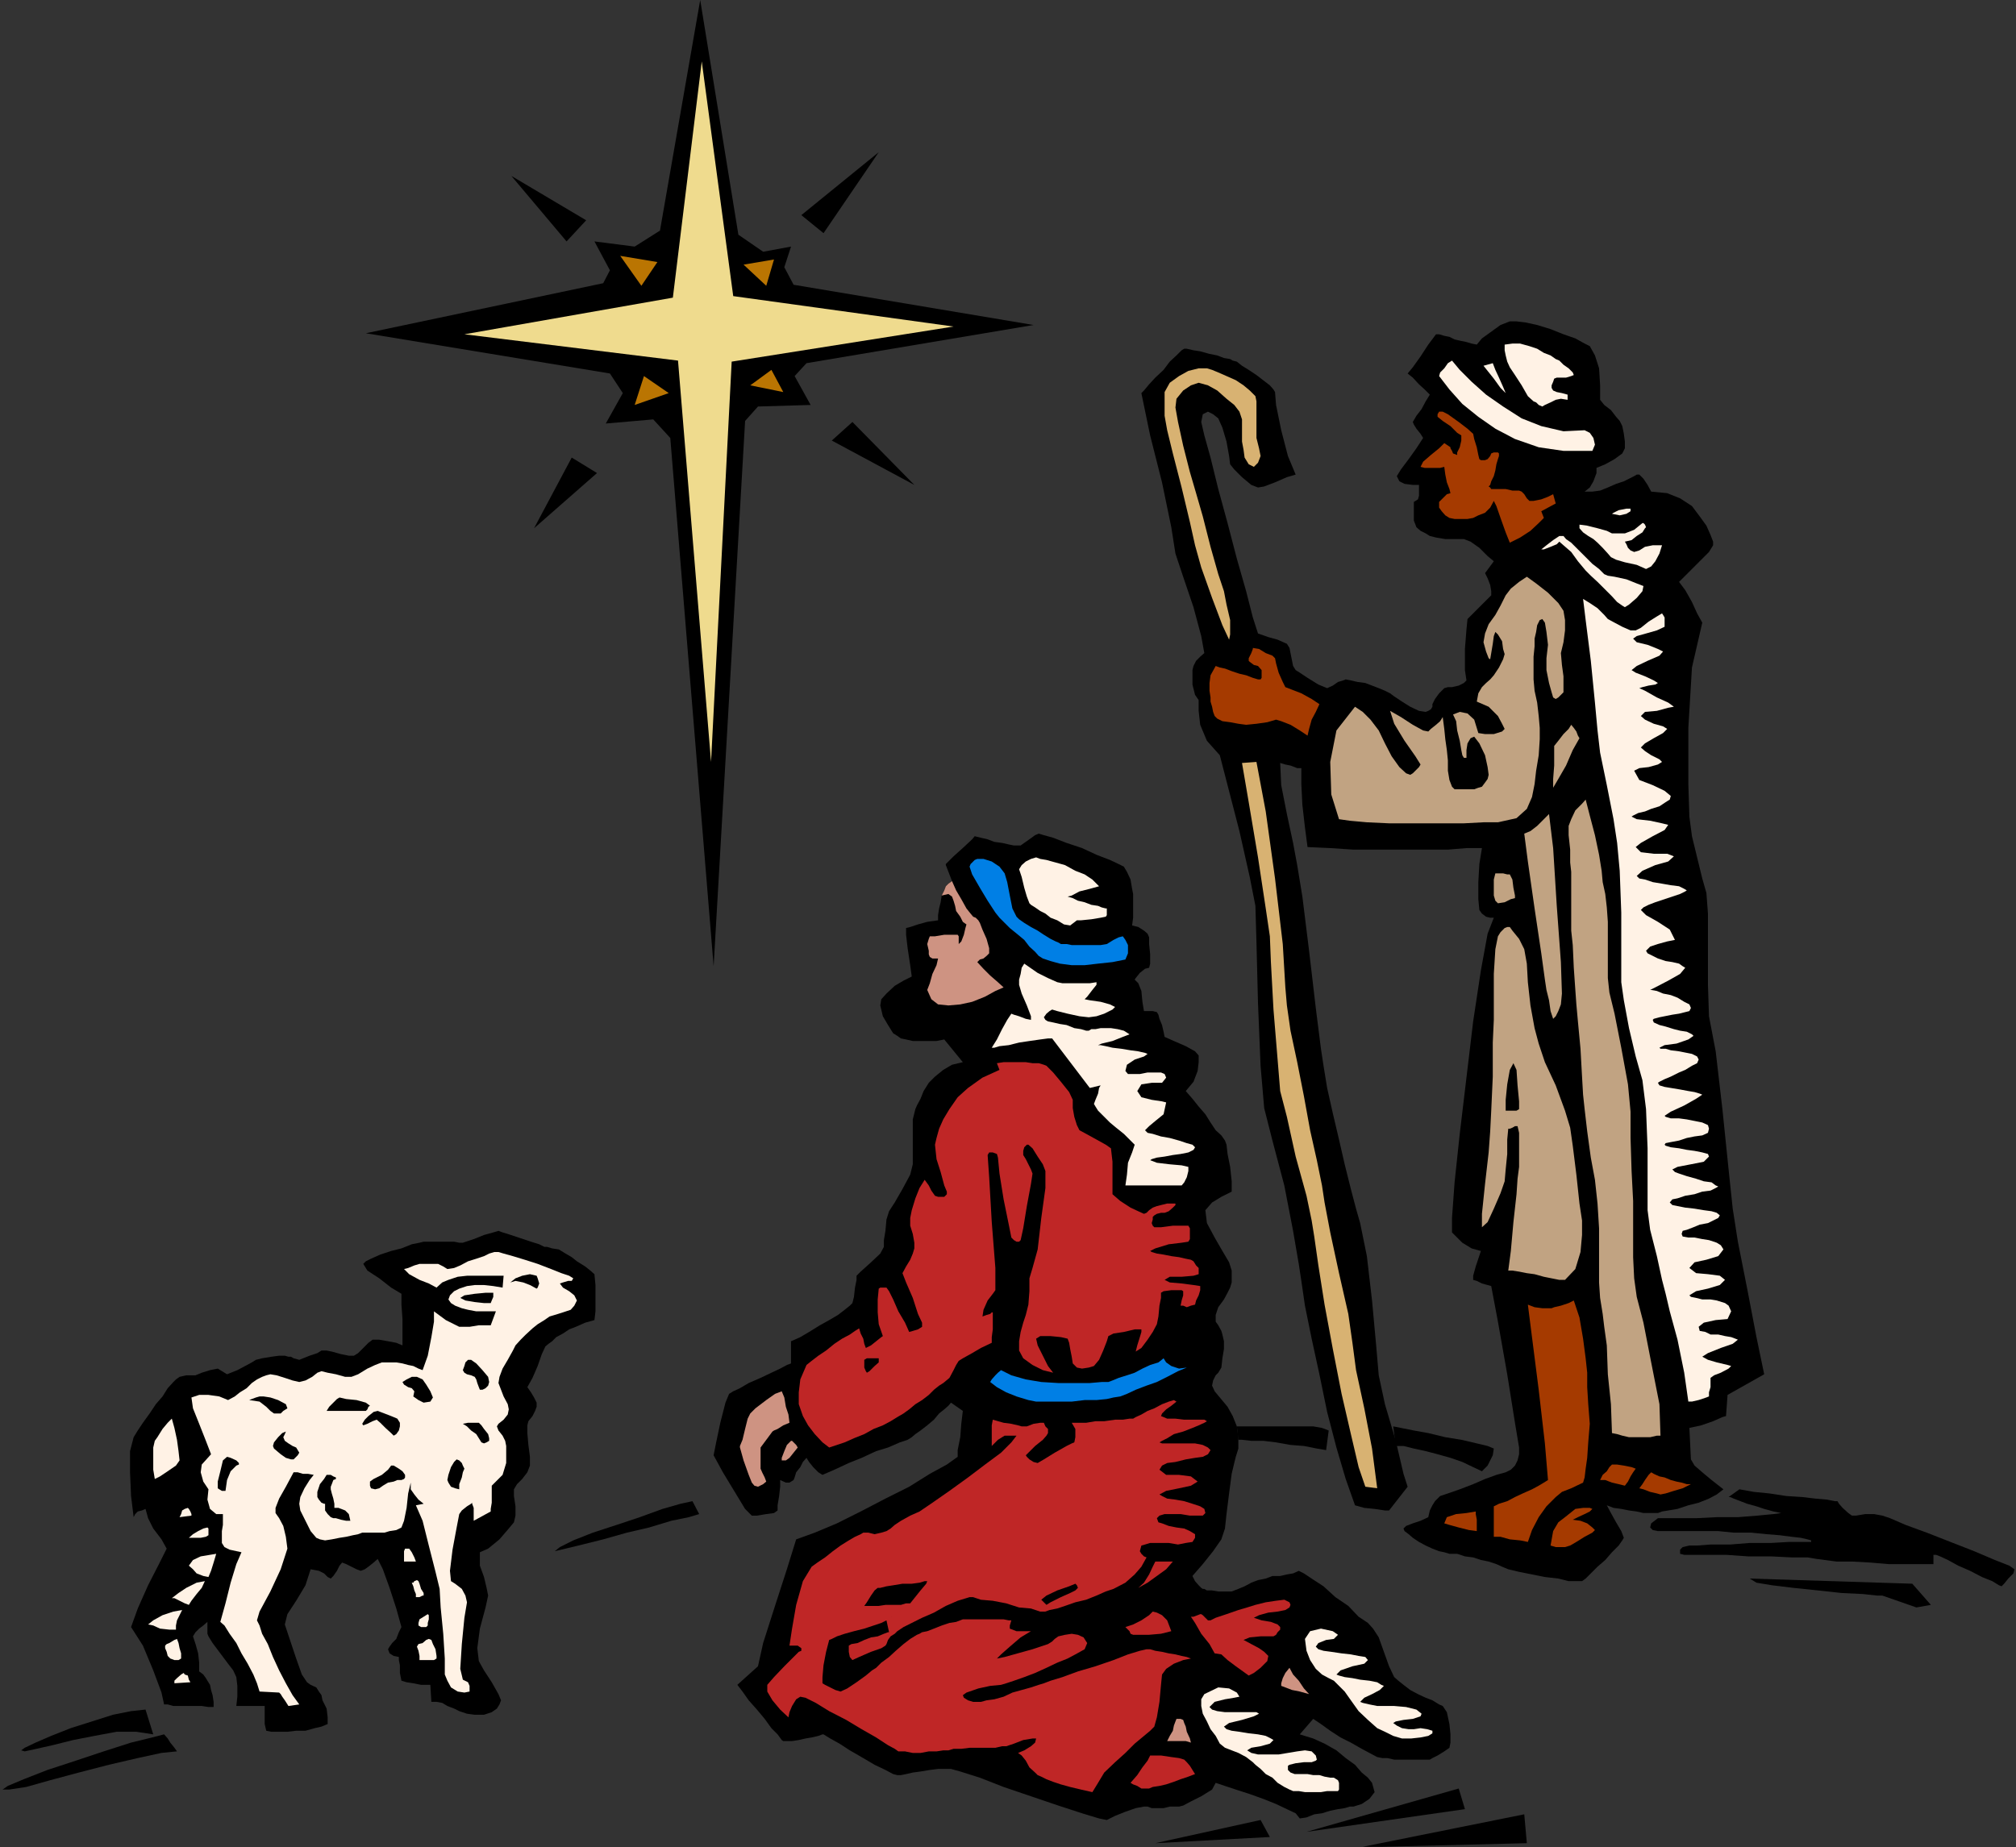 <?xml version="1.0" encoding="UTF-8" standalone="no"?>
<svg
   xmlns:ooo="http://xml.openoffice.org/svg/export"
   xmlns:dc="http://purl.org/dc/elements/1.1/"
   xmlns:cc="http://creativecommons.org/ns#"
   xmlns:rdf="http://www.w3.org/1999/02/22-rdf-syntax-ns#"
   xmlns:svg="http://www.w3.org/2000/svg"
   xmlns="http://www.w3.org/2000/svg"
   xmlns:sodipodi="http://sodipodi.sourceforge.net/DTD/sodipodi-0.dtd"
   xmlns:inkscape="http://www.inkscape.org/namespaces/inkscape"
   version="1.2"
   width="39.07mm"
   height="35.81mm"
   viewBox="0 0 3907 3581"
   preserveAspectRatio="xMidYMid"
   xml:space="preserve"
   id="svg247"
   sodipodi:docname="nativty2.svg"
   style="fill-rule:evenodd;stroke-width:28.222;stroke-linejoin:round"
   inkscape:version="0.92.5 (2060ec1f9f, 2020-04-08)"><rect x="0" y="0" width="3907" height="3581" fill="#333333" stroke="none"/><sodipodi:namedview
   pagecolor="#ffffff"
   bordercolor="#666666"
   borderopacity="1"
   objecttolerance="10"
   gridtolerance="10"
   guidetolerance="10"
   inkscape:pageopacity="0"
   inkscape:pageshadow="2"
   inkscape:window-width="664"
   inkscape:window-height="487"
   id="namedview249"
   showgrid="false"
   inkscape:zoom="0.2102413"
   inkscape:cx="73.851969"
   inkscape:cy="67.653542"
   inkscape:window-x="0"
   inkscape:window-y="0"
   inkscape:window-maximized="0"
   inkscape:current-layer="svg247" />
 <defs
   class="ClipPathGroup"
   id="defs8">
  <clipPath
   id="presentation_clip_path"
   clipPathUnits="userSpaceOnUse">
   <rect
   x="0"
   y="0"
   width="21000"
   height="29700"
   id="rect2" />
  </clipPath>
  <clipPath
   id="presentation_clip_path_shrink"
   clipPathUnits="userSpaceOnUse">
   <rect
   x="21"
   y="29"
   width="20958"
   height="29641"
   id="rect5" />
  </clipPath>
 </defs>
 <defs
   class="TextShapeIndex"
   id="defs12">
  <g
   ooo:slide="id1"
   ooo:id-list="id3"
   id="g10" />
 </defs>
 <defs
   class="EmbeddedBulletChars"
   id="defs44">
  <g
   id="bullet-char-template-57356"
   transform="matrix(4.8828125e-4,0,0,-4.8828125e-4,0,0)">
   <path
   d="M 580,1141 1163,571 580,0 -4,571 Z"
   id="path14"
   inkscape:connector-curvature="0" />
  </g>
  <g
   id="bullet-char-template-57354"
   transform="matrix(4.8828125e-4,0,0,-4.8828125e-4,0,0)">
   <path
   d="M 8,1128 H 1137 V 0 H 8 Z"
   id="path17"
   inkscape:connector-curvature="0" />
  </g>
  <g
   id="bullet-char-template-10146"
   transform="matrix(4.8828125e-4,0,0,-4.8828125e-4,0,0)">
   <path
   d="M 174,0 602,739 174,1481 1456,739 Z M 1358,739 309,1346 659,739 Z"
   id="path20"
   inkscape:connector-curvature="0" />
  </g>
  <g
   id="bullet-char-template-10132"
   transform="matrix(4.8828125e-4,0,0,-4.8828125e-4,0,0)">
   <path
   d="M 2015,739 1276,0 H 717 l 543,543 H 174 v 393 h 1086 l -543,545 h 557 z"
   id="path23"
   inkscape:connector-curvature="0" />
  </g>
  <g
   id="bullet-char-template-10007"
   transform="matrix(4.8828125e-4,0,0,-4.8828125e-4,0,0)">
   <path
   d="m 0,-2 c -7,16 -16,29 -25,39 l 381,530 c -94,256 -141,385 -141,387 0,25 13,38 40,38 9,0 21,-2 34,-5 21,4 42,12 65,25 l 27,-13 111,-251 280,301 64,-25 24,25 c 21,-10 41,-24 62,-43 C 886,937 835,863 770,784 769,783 710,716 594,584 L 774,223 c 0,-27 -21,-55 -63,-84 l 16,-20 C 717,90 699,76 672,76 641,76 570,178 457,381 L 164,-76 c -22,-34 -53,-51 -92,-51 -42,0 -63,17 -64,51 -7,9 -10,24 -10,44 0,9 1,19 2,30 z"
   id="path26"
   inkscape:connector-curvature="0" />
  </g>
  <g
   id="bullet-char-template-10004"
   transform="matrix(4.8828125e-4,0,0,-4.8828125e-4,0,0)">
   <path
   d="M 285,-33 C 182,-33 111,30 74,156 52,228 41,333 41,471 c 0,78 14,145 41,201 34,71 87,106 158,106 53,0 88,-31 106,-94 l 23,-176 c 8,-64 28,-97 59,-98 l 735,706 c 11,11 33,17 66,17 42,0 63,-15 63,-46 V 965 c 0,-36 -10,-64 -30,-84 L 442,47 C 390,-6 338,-33 285,-33 Z"
   id="path29"
   inkscape:connector-curvature="0" />
  </g>
  <g
   id="bullet-char-template-9679"
   transform="matrix(4.8828125e-4,0,0,-4.8828125e-4,0,0)">
   <path
   d="M 813,0 C 632,0 489,54 383,161 276,268 223,411 223,592 c 0,181 53,324 160,431 106,107 249,161 430,161 179,0 323,-54 432,-161 108,-107 162,-251 162,-431 0,-180 -54,-324 -162,-431 C 1136,54 992,0 813,0 Z"
   id="path32"
   inkscape:connector-curvature="0" />
  </g>
  <g
   id="bullet-char-template-8226"
   transform="matrix(4.8828125e-4,0,0,-4.8828125e-4,0,0)">
   <path
   d="m 346,457 c -73,0 -137,26 -191,78 -54,51 -81,114 -81,188 0,73 27,136 81,188 54,52 118,78 191,78 73,0 134,-26 185,-79 51,-51 77,-114 77,-187 0,-75 -25,-137 -76,-188 -50,-52 -112,-78 -186,-78 z"
   id="path35"
   inkscape:connector-curvature="0" />
  </g>
  <g
   id="bullet-char-template-8211"
   transform="matrix(4.8828125e-4,0,0,-4.8828125e-4,0,0)">
   <path
   d="M -4,459 H 1135 V 606 H -4 Z"
   id="path38"
   inkscape:connector-curvature="0" />
  </g>
  <g
   id="bullet-char-template-61548"
   transform="matrix(4.8828125e-4,0,0,-4.8828125e-4,0,0)">
   <path
   d="m 173,740 c 0,163 58,303 173,419 116,115 255,173 419,173 163,0 302,-58 418,-173 116,-116 174,-256 174,-419 0,-163 -58,-303 -174,-418 C 1067,206 928,148 765,148 601,148 462,206 346,322 231,437 173,577 173,740 Z"
   id="path41"
   inkscape:connector-curvature="0" />
  </g>
 </defs>
 <g
   id="g49"
   transform="translate(-8546,-13059)">
  <g
   id="id2"
   class="Master_Slide">
   <g
   id="bg-id2"
   class="Background" />
   <g
   id="bo-id2"
   class="BackgroundObjects" />
  </g>
 </g>
 <g
   class="SlideGroup"
   id="g245"
   transform="translate(-8546,-13059)">
  <g
   id="g243">
   <g
   id="container-id1">
    <g
   id="id1"
   class="Slide"
   clip-path="url(#presentation_clip_path)">
     <g
   class="Page"
   id="g239">
      <g
   class="Graphic"
   id="g237">
       <g
   id="id3">
        <rect
   class="BoundingBox"
   x="8546"
   y="13059"
   width="3907"
   height="3581"
   id="rect51"
   style="fill:none;stroke:none" />
        <defs
   id="defs56">
         <clipPath
   id="clip_path_1"
   clipPathUnits="userSpaceOnUse">
          <path
   d="m 8546,13059 h 3906 v 3580 H 8546 Z"
   id="path53"
   inkscape:connector-curvature="0" />
         </clipPath>
        </defs>
        <g
   clip-path="url(#clip_path_1)"
   id="g234">
         <path
   d="m 9903,13059 74,455 48,33 54,-10 -13,40 18,34 465,78 -440,74 -23,25 31,56 -102,3 -25,28 -61,1057 -84,-1024 -33,-36 -92,8 33,-59 -25,-38 -473,-78 460,-97 13,-25 -30,-56 78,10 49,-31 z"
   id="path58"
   inkscape:connector-curvature="0"
   style="fill:#000000;stroke:none" />
         <path
   d="m 9654,13946 -73,137 122,-107 z"
   id="path60"
   inkscape:connector-curvature="0"
   style="fill:#000000;stroke:none" />
         <path
   d="m 10158,13913 160,86 -120,-122 z"
   id="path62"
   inkscape:connector-curvature="0"
   style="fill:#000000;stroke:none" />
         <path
   d="m 10099,13476 150,-122 -107,157 z"
   id="path64"
   inkscape:connector-curvature="0"
   style="fill:#000000;stroke:none" />
         <path
   d="m 9644,13527 -107,-127 145,86 z"
   id="path66"
   inkscape:connector-curvature="0"
   style="fill:#000000;stroke:none" />
         <path
   d="m 9906,13178 61,455 427,59 -430,68 -40,776 -64,-778 -414,-51 404,-71 z"
   id="path68"
   inkscape:connector-curvature="0"
   style="fill:#efdb8e;stroke:none" />
         <path
   d="m 9748,13555 72,12 -31,46 z"
   id="path70"
   inkscape:connector-curvature="0"
   style="fill:#ba7502;stroke:none" />
         <path
   d="m 9987,13572 59,-10 -15,51 z"
   id="path72"
   inkscape:connector-curvature="0"
   style="fill:#ba7502;stroke:none" />
         <path
   d="m 10064,13819 -23,-43 -41,30 z"
   id="path74"
   inkscape:connector-curvature="0"
   style="fill:#ba7502;stroke:none" />
         <path
   d="m 9776,13844 18,-56 48,33 z"
   id="path76"
   inkscape:connector-curvature="0"
   style="fill:#ba7502;stroke:none" />
         <path
   d="m 8587,16452 7,-5 21,-10 30,-13 38,-15 41,-13 41,-13 35,-7 28,-3 15,48 -33,-5 h -38 l -43,8 -41,8 -40,10 -31,7 -23,5 z"
   id="path78"
   inkscape:connector-curvature="0"
   style="fill:#000000;stroke:none" />
         <path
   d="m 8551,16528 10,-7 31,-13 46,-18 55,-18 54,-18 53,-17 41,-10 23,-6 7,8 5,8 8,10 5,7 -30,3 -46,10 -56,13 -58,15 -56,15 -46,13 -33,5 z"
   id="path80"
   inkscape:connector-curvature="0"
   style="fill:#000000;stroke:none" />
         <path
   d="m 9621,16066 10,-8 26,-13 38,-15 46,-15 45,-15 44,-16 35,-10 23,-5 13,25 -20,6 -34,7 -43,13 -43,10 -46,13 -40,10 -33,8 z"
   id="path82"
   inkscape:connector-curvature="0"
   style="fill:#000000;stroke:none" />
         <path
   d="m 10785,16632 204,-45 18,33 z"
   id="path84"
   inkscape:connector-curvature="0"
   style="fill:#000000;stroke:none" />
         <path
   d="m 11078,16610 295,-84 12,40 z"
   id="path86"
   inkscape:connector-curvature="0"
   style="fill:#000000;stroke:none" />
         <path
   d="m 11182,16640 318,-64 5,56 z"
   id="path88"
   inkscape:connector-curvature="0"
   style="fill:#000000;stroke:none" />
         <path
   d="m 11937,16119 315,10 36,41 -28,5 -66,-23 h -10 l -28,-3 -41,-2 -46,-5 -48,-5 -41,-5 -30,-5 z"
   id="path90"
   inkscape:connector-curvature="0"
   style="fill:#000000;stroke:none" />
         <path
   d="m 11759,16002 h 13 25 36 l 40,-2 h 41 l 38,-3 31,-3 15,-2 -15,-3 -18,-5 -15,-5 -18,-5 -13,-5 -13,-5 -7,-3 h -3 l 21,-15 28,5 30,3 33,5 31,2 25,3 23,2 15,3 h 5 l 3,5 7,8 11,10 7,5 h 8 l 18,-3 h 17 l 16,3 15,5 30,13 41,15 46,18 46,18 40,17 28,11 10,7 -2,8 -10,10 -8,10 -5,5 -5,-2 -13,-8 -20,-8 -23,-12 -23,-10 -20,-11 -15,-7 -8,-3 h -5 v 8 7 3 h -23 -31 -33 l -35,-3 -36,-2 h -30 l -23,-3 -15,-2 -18,-3 h -31 l -40,-2 h -44 l -43,-3 h -40 -28 -13 l -8,-2 v -8 l 5,-5 13,-3 h 15 l 26,-2 h 38 l 38,-3 h 41 l 35,-2 h 28 13 2 v -3 l -7,-2 -13,-3 -18,-2 -23,-3 -25,-2 -30,-3 h -34 l -30,-3 h -28 -25 -23 -18 -15 -8 l -10,-2 -5,-5 2,-8 z"
   id="path92"
   inkscape:connector-curvature="0"
   style="fill:#000000;stroke:none" />
         <path
   d="m 10943,15824 h 15 21 28 28 28 28 l 17,3 13,5 -5,38 -18,-3 -25,-5 -26,-2 -28,-5 -25,-3 h -23 l -18,-2 h -7 z"
   id="path94"
   inkscape:connector-curvature="0"
   style="fill:#000000;stroke:none" />
         <path
   d="m 11246,15824 15,3 25,5 28,5 33,8 31,5 30,7 21,5 12,5 -2,13 -5,10 -5,10 -11,11 -17,-8 -21,-10 -23,-8 -25,-7 -23,-6 -23,-5 -20,-5 h -15 z"
   id="path96"
   inkscape:connector-curvature="0"
   style="fill:#000000;stroke:none" />
         <path
   d="m 8864,16363 -5,-23 -16,-43 -20,-48 -23,-36 13,-36 20,-45 21,-41 15,-30 -10,-18 -16,-21 -10,-20 -5,-18 -7,3 -8,2 -5,5 -3,6 -5,-41 -2,-46 v -41 l 7,-27 8,-13 10,-15 13,-18 12,-18 13,-15 10,-16 11,-12 5,-5 7,-5 13,-3 h 10 8 l 12,-5 16,-5 15,-3 18,11 20,-8 15,-8 13,-7 8,-5 12,-3 18,-3 15,-2 h 11 l 7,2 h 5 l 5,3 11,3 20,-8 15,-5 8,-5 h 10 l 10,2 18,5 15,3 h 10 l 8,-5 10,-10 10,-10 8,-6 h 13 l 17,3 16,3 12,5 v -23 -28 l -2,-28 v -21 l -20,-12 -23,-18 -23,-15 -8,-13 5,-5 10,-5 18,-8 21,-7 20,-5 20,-8 15,-3 8,-2 h 5 10 10 11 10 13 l 10,2 h 7 l 21,-7 20,-8 18,-5 10,-3 8,3 10,3 15,5 15,5 15,5 16,5 10,5 h 5 l 10,3 13,2 13,8 12,7 10,8 16,10 10,8 8,7 2,21 v 28 23 l -2,17 -18,5 -18,8 -13,5 -12,8 -13,7 -8,8 -7,5 -6,5 -7,15 -8,23 -10,23 -10,18 7,10 6,10 5,10 v 8 l -3,8 -5,10 -8,10 -2,8 v 15 l 2,23 3,23 v 17 l -5,13 -10,13 -10,10 -6,10 v 13 l 3,20 v 18 l -3,13 -10,12 -18,21 -22,18 -16,7 v 26 l 8,22 5,21 3,15 -5,23 -11,41 -5,38 3,25 10,18 15,23 13,23 5,12 -3,8 -5,8 -10,7 -15,5 h -18 l -15,-2 -15,-5 -10,-5 -13,-5 -10,-6 -11,-2 h -10 l -2,-33 h -18 l -15,-3 -13,-2 -10,-3 -3,-15 v -15 l -2,-10 v -6 l -10,-2 -8,-5 -3,-8 3,-5 5,-7 8,-8 5,-13 5,-10 -10,-36 -13,-40 -13,-36 -10,-20 -8,7 -10,8 -7,5 -8,3 -8,-3 -10,-5 -10,-5 -8,-3 -5,6 -5,10 -7,10 -5,5 -6,-3 -7,-7 -10,-5 -16,-3 -10,31 -18,30 -17,26 -5,20 10,30 12,36 11,31 10,15 7,5 11,5 5,8 5,7 2,10 8,16 2,17 v 13 l -12,5 -13,3 -18,5 h -18 l -17,2 h -18 -13 l -10,-2 -3,-13 v -13 -12 -10 h -12 -18 -15 -10 l 2,-18 v -21 l -2,-17 -6,-13 -10,-13 -15,-20 -15,-20 -8,-13 -2,-5 v -8 -8 -7 l -8,7 -8,6 -7,7 -5,8 5,15 5,18 2,18 v 17 l 8,6 5,7 3,5 5,8 2,10 3,10 2,13 v 10 h -10 l -13,-2 h -15 -15 -13 -12 l -11,-3 z"
   id="path98"
   inkscape:connector-curvature="0"
   style="fill:#000000;stroke:none" />
         <path
   d="m 8846,15926 -3,-18 v -23 -20 l 3,-13 5,-7 10,-16 10,-12 8,-8 5,18 5,23 3,22 2,18 -7,10 -16,11 -15,10 z"
   id="path100"
   inkscape:connector-curvature="0"
   style="fill:#fff2e5;stroke:none" />
         <path
   d="m 8917,15768 15,-5 h 18 l 21,3 17,7 13,-7 10,-8 13,-8 10,-10 10,-7 10,-5 8,-3 8,-2 12,2 16,5 15,5 13,3 12,-3 13,-7 10,-8 8,-3 12,3 16,3 18,5 h 12 l 13,-5 18,-11 15,-7 13,-5 h 7 11 10 l 12,2 11,3 10,2 10,5 8,3 10,-28 7,-36 5,-30 v -20 l 23,17 16,8 10,5 h 7 13 l 18,-3 h 15 8 l 10,-27 h -10 -13 -15 l -16,-3 -12,-3 -13,-5 -8,-5 -5,-7 3,-8 8,-8 10,-5 15,-5 15,-2 h 18 l 18,2 18,3 2,-23 h -15 -18 -18 -20 l -18,2 -18,6 -12,5 -11,10 -15,-8 -18,-7 -20,-11 -10,-10 8,-2 12,-5 10,-3 h 13 13 10 l 10,5 8,5 13,-2 12,-5 15,-8 16,-5 15,-5 10,-5 10,-3 h 8 l 10,3 18,5 23,7 25,8 26,10 20,8 15,5 8,5 -3,5 h -7 l -10,3 -6,2 6,8 12,7 10,8 5,10 -5,10 -7,8 -15,5 -16,5 -10,3 -10,7 -13,8 -10,8 -13,12 -10,10 -10,11 -5,10 -10,18 -10,17 -6,16 -2,12 5,13 5,13 8,15 2,10 -2,10 -8,10 -10,8 -3,5 3,8 8,10 5,10 2,10 v 16 17 l -7,23 -21,21 v 15 18 l -2,12 v 5 l -33,18 v -15 -10 l -3,-8 v -2 l -2,2 -8,5 -10,8 -5,7 -5,26 -8,43 -5,41 2,20 8,5 13,10 7,13 3,13 -5,30 -5,51 -3,48 5,21 10,5 3,7 v 11 l -10,2 -13,-2 -13,-8 -7,-13 -5,-12 v -31 l -3,-48 -5,-51 -2,-36 -8,-33 -13,-51 -12,-48 -13,-30 15,-3 -10,-8 -8,-10 -7,-10 v -13 l -5,21 -3,28 -5,25 -5,13 -10,5 -13,2 -10,3 h -13 -10 -8 -7 -5 l -8,3 -10,2 -13,3 -13,2 -15,3 -13,2 -10,-2 -7,-3 -11,-13 -10,-20 -10,-20 -2,-13 2,-13 8,-17 10,-16 8,-10 -11,-2 h -10 l -10,-3 h -8 l -15,28 -13,23 -7,18 v 10 l 7,10 8,15 5,21 3,23 -13,40 -20,43 -21,39 -5,17 5,10 5,16 11,20 10,25 12,26 13,25 13,23 13,18 -21,3 -7,-11 -5,-7 -3,-5 -3,-3 -38,-2 -5,-16 -7,-17 -11,-21 -12,-20 -10,-20 -13,-18 -10,-16 -8,-7 10,-36 10,-40 11,-36 10,-23 -23,-5 -10,-5 -5,-8 v -10 -13 l 2,-12 v -10 -11 h -13 l -12,-10 -5,-18 2,-20 -10,-15 -5,-18 2,-15 18,-20 -10,-26 -13,-33 -12,-30 z"
   id="path102"
   inkscape:connector-curvature="0"
   style="fill:#fff2e5;stroke:none" />
         <path
   d="m 8884,16322 v -5 l 5,-5 8,-7 5,-3 2,3 6,2 2,8 3,5 z"
   id="path104"
   inkscape:connector-curvature="0"
   style="fill:#fff2e5;stroke:none" />
         <path
   d="m 8897,16274 -5,3 h -8 l -8,-3 -5,-5 -2,-8 -3,-7 v -5 l 3,-3 5,-2 5,-3 5,-3 5,-2 3,8 2,10 3,10 z"
   id="path106"
   inkscape:connector-curvature="0"
   style="fill:#fff2e5;stroke:none" />
         <path
   d="m 8833,16208 10,-8 18,-10 21,-7 17,-3 -5,10 -5,10 -2,10 v 8 h -13 l -18,-2 -13,-6 z"
   id="path108"
   inkscape:connector-curvature="0"
   style="fill:#fff2e5;stroke:none" />
         <path
   d="m 8879,16157 13,-10 15,-10 20,-10 16,-3 -6,13 -10,12 -10,13 -5,8 -8,-3 -10,-5 -10,-5 z"
   id="path110"
   inkscape:connector-curvature="0"
   style="fill:#fff2e5;stroke:none" />
         <path
   d="m 8950,16116 5,-12 5,-16 3,-10 2,-7 -12,2 -18,3 -15,7 -8,11 8,7 7,8 13,5 z"
   id="path112"
   inkscape:connector-curvature="0"
   style="fill:#fff2e5;stroke:none" />
         <path
   d="m 8912,16040 8,-7 10,-6 10,-5 8,-2 2,2 v 3 5 5 l -5,3 -10,2 h -13 z"
   id="path114"
   inkscape:connector-curvature="0"
   style="fill:#fff2e5;stroke:none" />
         <path
   d="m 8894,16000 3,-6 2,-7 5,-3 6,-2 2,2 3,5 2,5 v 3 z"
   id="path116"
   inkscape:connector-curvature="0"
   style="fill:#fff2e5;stroke:none" />
         <path
   d="m 9352,16086 h -5 -5 -8 -5 v -5 -8 -7 l 2,-5 h 8 l 5,7 5,10 z"
   id="path118"
   inkscape:connector-curvature="0"
   style="fill:#fff2e5;stroke:none" />
         <path
   d="m 9344,16127 h 3 l 2,-3 5,-2 3,2 2,5 3,10 5,8 v 5 h -2 l -6,3 h -5 -2 v -6 l -3,-7 -2,-8 z"
   id="path120"
   inkscape:connector-curvature="0"
   style="fill:#fff2e5;stroke:none" />
         <path
   d="m 9375,16188 2,2 v 8 l -2,7 v 5 l -3,3 h -5 -5 l -5,-3 v -5 l 2,-7 8,-5 z"
   id="path122"
   inkscape:connector-curvature="0"
   style="fill:#fff2e5;stroke:none" />
         <path
   d="m 9382,16238 3,8 5,10 2,13 v 5 l -5,3 h -10 -12 -6 v -8 l -2,-10 -3,-8 3,-5 8,-2 7,-6 5,-2 z"
   id="path124"
   inkscape:connector-curvature="0"
   style="fill:#fff2e5;stroke:none" />
         <path
   d="m 8983,15949 h -2 -5 l -5,-3 -3,-2 v -13 l 5,-20 5,-21 8,-7 7,2 11,5 5,5 v 3 l -5,2 -11,11 -7,17 z"
   id="path126"
   inkscape:connector-curvature="0"
   style="fill:#000000;stroke:none" />
         <path
   d="m 9029,15773 5,-2 8,-3 7,-2 h 8 l 13,2 15,5 15,8 3,8 -8,5 -5,5 h -8 -5 l -7,-5 -8,-8 -13,-10 z"
   id="path128"
   inkscape:connector-curvature="0"
   style="fill:#000000;stroke:none" />
         <path
   d="m 9179,15794 5,-8 8,-8 7,-7 5,-3 13,3 20,2 18,5 8,6 -3,2 -2,5 -3,3 h -5 -13 -20 -23 z"
   id="path130"
   inkscape:connector-curvature="0"
   style="fill:#000000;stroke:none" />
         <path
   d="m 9100,15834 -2,5 -3,6 3,7 7,5 8,5 7,3 3,5 3,5 -3,5 -5,5 -3,3 h -5 l -10,-3 -10,-7 -13,-11 -2,-5 2,-7 8,-10 8,-8 z"
   id="path132"
   inkscape:connector-curvature="0"
   style="fill:#000000;stroke:none" />
         <path
   d="m 9176,15974 h -2 l -5,-2 -5,-6 -3,-5 v -10 l 5,-15 8,-10 5,-8 h 8 l 5,3 5,2 v 3 l -5,2 -3,8 -2,5 v 5 l 2,8 3,10 2,10 v 8 h 8 l 13,5 7,7 3,13 h -8 l -10,-2 -10,-3 h -5 l -5,-2 -6,-6 -5,-7 z"
   id="path134"
   inkscape:connector-curvature="0"
   style="fill:#000000;stroke:none" />
         <path
   d="m 9263,15931 7,-5 16,-8 12,-10 6,-8 h 5 l 10,6 7,5 5,7 v 5 l -2,3 -5,2 h -8 l -7,3 -11,2 -10,6 -7,5 -8,2 -8,-2 -2,-5 z"
   id="path136"
   inkscape:connector-curvature="0"
   style="fill:#000000;stroke:none" />
         <path
   d="m 9248,15819 5,-8 7,-7 10,-8 8,-2 13,5 13,5 12,5 5,8 v 7 l -2,8 -5,7 -5,3 -5,-5 -11,-10 -10,-10 -7,-6 -8,3 -10,5 -8,3 z"
   id="path138"
   inkscape:connector-curvature="0"
   style="fill:#000000;stroke:none" />
         <path
   d="m 9436,15946 -8,-2 -8,-3 -5,-8 -2,-5 2,-10 5,-15 6,-10 5,-5 5,2 5,5 2,5 3,6 -3,7 -2,10 -5,13 z"
   id="path140"
   inkscape:connector-curvature="0"
   style="fill:#000000;stroke:none" />
         <path
   d="m 9443,15819 10,-2 h 11 10 l 5,5 5,7 8,10 2,8 v 5 l -5,3 -5,2 -5,-2 -5,-8 -5,-8 -10,-7 -8,-8 z"
   id="path142"
   inkscape:connector-curvature="0"
   style="fill:#000000;stroke:none" />
         <path
   d="m 9349,15756 -5,-6 -7,-2 -8,-5 -3,-5 8,-5 10,-5 h 10 l 11,5 7,10 8,13 5,12 -5,8 -13,2 -10,-5 -10,-7 z"
   id="path144"
   inkscape:connector-curvature="0"
   style="fill:#000000;stroke:none" />
         <path
   d="m 9443,15715 3,-8 2,-7 5,-5 h 6 l 10,7 12,13 11,13 2,10 -2,7 -5,5 -6,3 h -5 l -2,-5 -3,-8 -2,-7 -3,-5 -7,-3 -8,-2 -5,-3 z"
   id="path146"
   inkscape:connector-curvature="0"
   style="fill:#000000;stroke:none" />
         <path
   d="m 9535,15545 10,-8 13,-5 15,-3 13,3 2,5 3,10 -3,8 -2,2 -13,-7 -13,-5 -15,-3 z"
   id="path148"
   inkscape:connector-curvature="0"
   style="fill:#000000;stroke:none" />
         <path
   d="m 9438,15575 8,-5 20,-3 21,-2 h 15 v 2 6 l -3,7 -2,5 h -13 l -18,-2 -18,-3 z"
   id="path150"
   inkscape:connector-curvature="0"
   style="fill:#000000;stroke:none" />
         <path
   d="m 10943,15824 -8,-20 -10,-18 -15,-18 -10,-12 -5,-11 2,-10 5,-10 5,-5 6,-10 2,-18 3,-18 v -15 l -3,-13 -2,-7 -6,-11 -5,-7 v -13 l 5,-15 11,-15 7,-13 5,-10 3,-10 v -13 -10 l -5,-16 -13,-22 -15,-26 -15,-28 -3,-25 13,-15 18,-11 20,-10 v -20 l -3,-28 -5,-25 -2,-18 -3,-8 -7,-10 -11,-10 -10,-15 -10,-16 -13,-15 -12,-15 -13,-15 15,-18 8,-21 2,-17 v -13 l -7,-8 -18,-10 -23,-10 -18,-8 -2,-10 -3,-13 -5,-12 -2,-8 -3,-5 -8,-2 h -7 -10 l -3,-18 -2,-21 -6,-15 -7,-7 2,-3 8,-10 10,-8 8,-2 2,-8 v -18 l -2,-20 v -13 l -3,-7 -7,-6 -11,-7 -12,-3 2,-15 v -18 -18 -10 l -2,-10 -3,-18 -7,-15 -6,-10 -10,-5 -17,-8 -26,-10 -28,-13 -30,-10 -26,-10 -18,-5 -10,-3 -7,3 -11,8 -10,7 -7,5 h -5 -8 l -10,-2 -13,-3 -15,-2 -13,-5 -13,-3 -12,-3 -5,6 -16,15 -20,18 -15,15 v 2 l 2,5 5,13 5,13 -7,5 -5,5 -3,8 -5,10 -2,13 -3,12 -2,13 v 10 l -21,3 -18,5 -15,5 -8,2 v 13 l 3,26 5,33 3,22 -16,8 -17,10 -16,15 -10,11 -2,12 5,21 10,17 10,16 8,5 7,5 10,2 13,3 h 15 16 15 l 15,-3 36,44 -21,5 -17,10 -16,13 -12,12 -10,16 -6,15 -7,13 -3,7 -5,20 v 33 31 23 l -5,20 -15,28 -15,26 -11,17 -5,16 -2,22 -3,18 v 13 l -7,13 -18,17 -20,18 -8,8 v 8 l -3,15 -2,18 -3,12 -5,5 -10,8 -13,10 -17,10 -18,10 -21,13 -17,10 -18,8 v 43 l -8,3 -13,7 -17,8 -21,10 -23,10 -17,10 -13,6 -8,5 -7,17 -10,39 -8,38 -5,25 18,33 23,38 20,33 13,13 h 10 l 18,-3 15,-2 7,-5 v -10 l 3,-18 2,-18 v -13 l 11,5 h 7 l 8,-5 2,-5 3,-10 8,-10 5,-10 7,-8 5,8 8,10 10,10 8,5 23,-10 28,-13 25,-10 28,-13 23,-7 23,-10 15,-5 8,-5 7,-6 10,-7 13,-10 13,-11 10,-12 10,-8 8,-7 5,-6 23,16 -3,25 -2,26 -5,25 v 13 l -21,15 -33,18 -40,25 -46,23 -48,25 -46,23 -43,18 -36,13 -18,58 -23,71 -23,72 -10,45 -40,36 10,13 12,17 16,18 15,18 13,18 12,12 8,11 3,2 h 5 12 l 13,-2 13,-3 12,-2 13,-3 8,-3 h 2 l 13,8 18,10 20,13 26,15 22,13 21,10 15,8 8,2 h 7 l 10,-2 13,-3 15,-2 18,-3 16,-2 h 15 10 l 18,5 38,12 46,18 53,18 53,18 46,15 33,10 15,3 16,-8 20,-8 20,-7 16,-3 h 7 l 8,3 h 10 13 l 12,-3 h 11 7 l 8,-2 15,-8 20,-10 21,-13 7,-13 18,6 21,7 25,8 28,10 25,10 21,10 17,8 8,10 13,-2 15,-6 15,-2 16,-5 15,-3 13,-2 10,-3 h 7 l 16,-5 15,-10 10,-13 -5,-18 -8,-10 -12,-10 -13,-15 -18,-13 -18,-15 -23,-13 -22,-10 -26,-8 26,-30 15,10 18,13 20,13 20,10 21,12 15,8 15,8 10,2 h 10 l 13,3 h 15 16 15 13 10 l 5,-3 10,-5 13,-8 10,-7 2,-10 v -16 l -2,-20 -5,-23 -8,-12 -7,-3 -13,-8 -13,-5 -15,-7 -15,-8 -13,-10 -10,-8 -8,-7 -10,-21 -10,-28 -10,-28 -11,-17 -10,-11 -18,-12 -20,-21 -25,-17 -23,-21 -23,-15 -15,-10 -10,-5 -11,5 -12,2 -13,3 h -15 l -13,5 -15,3 -13,5 -13,7 -12,5 -13,5 h -13 -13 l -12,-2 h -10 l -5,-3 h -3 l -3,-2 -5,-5 -7,-8 -5,-10 20,-23 20,-25 16,-23 7,-21 3,-28 5,-40 5,-38 5,-21 3,-12 5,-16 v -22 z"
   id="path152"
   inkscape:connector-curvature="0"
   style="fill:#000000;stroke:none" />
         <path
   d="m 10468,15090 10,-16 10,-20 10,-18 8,-12 5,2 10,3 13,5 10,2 v -7 l -8,-21 -10,-23 -5,-17 v -10 l 3,-11 2,-12 5,-8 26,18 20,10 18,8 10,2 h 13 20 20 l 13,-2 v 5 l -8,10 -10,13 -5,5 10,2 21,3 18,5 10,5 -5,5 -16,8 -15,5 -15,2 -18,-2 -23,-5 -20,-5 -10,-3 -5,3 -6,5 -5,7 3,5 5,3 10,2 13,3 13,2 15,6 13,2 10,3 h 5 l 5,-3 h 8 l 10,-2 h 10 10 l 13,2 12,3 11,7 -13,5 -20,8 -21,5 -7,3 h 5 l 10,2 13,3 17,2 18,3 15,2 13,3 5,2 -7,5 -18,6 -15,10 -3,12 5,6 h 10 13 l 15,-3 h 13 13 l 7,3 3,7 -8,10 h -20 l -20,3 -8,13 8,12 20,5 20,3 8,2 -5,23 -16,13 -12,10 -8,8 5,5 10,2 16,5 17,3 18,5 15,5 11,3 5,5 -3,5 -10,5 -15,3 -15,2 -16,3 -15,2 -10,3 -3,2 13,5 25,3 23,2 13,3 v 8 l -3,12 -5,10 -5,6 h -5 -12 -18 -21 -17 -18 -13 -5 l 3,-21 2,-23 8,-20 5,-15 -10,-10 -11,-11 -15,-12 -12,-10 -13,-13 -10,-10 -5,-8 -3,-5 3,-8 5,-12 2,-11 3,-5 -21,5 -73,-96 h -8 l -15,2 -21,3 -20,3 -20,5 -18,2 -10,3 z"
   id="path154"
   inkscape:connector-curvature="0"
   style="fill:#fff2e5;stroke:none" />
         <path
   d="m 10521,14744 5,-8 8,-7 10,-5 10,-3 8,3 12,2 18,5 18,5 20,11 18,7 15,10 13,13 -18,5 -20,5 -15,8 -8,2 10,3 10,5 13,3 13,5 13,2 7,3 8,2 h 2 v 3 5 5 l -2,3 -10,2 -18,3 -20,2 h -8 l -13,10 -12,-2 -13,-8 -13,-5 -10,-8 -10,-5 -10,-7 -8,-5 -3,-3 -5,-13 -5,-17 -5,-21 z"
   id="path156"
   inkscape:connector-curvature="0"
   style="fill:#fff2e5;stroke:none" />
         <path
   d="m 10440,14724 h 12 l 16,5 15,10 10,13 5,17 5,26 5,25 8,16 5,5 10,7 13,8 13,7 12,8 13,8 10,5 5,2 5,3 h 11 l 10,2 h 12 13 13 10 8 l 12,-2 13,-8 10,-5 8,-2 5,7 5,10 v 16 l -5,12 -25,5 -28,3 -26,3 h -25 l -23,-3 -18,-5 -15,-5 -8,-5 -7,-8 -11,-10 -10,-13 -12,-10 -16,-13 -10,-10 -10,-10 -8,-10 -15,-23 -15,-25 -15,-26 -5,-15 2,-5 3,-3 5,-5 z"
   id="path158"
   inkscape:connector-curvature="0"
   style="fill:#007fe5;stroke:none" />
         <path
   d="m 10371,14795 5,-10 3,-8 5,-5 7,-5 8,18 10,17 10,18 8,10 5,6 5,2 5,5 3,5 5,13 8,18 5,18 v 10 l -5,5 -6,5 -7,2 -5,5 12,13 13,13 15,13 11,10 -16,7 -20,11 -25,10 -23,5 -23,2 -20,-2 -13,-10 -8,-18 5,-13 5,-18 8,-17 3,-13 h -6 -5 l -5,-3 -2,-5 v -7 l -3,-13 3,-10 2,-5 h 10 l 18,-3 h 18 8 l 2,3 v 5 5 5 l 5,-5 5,-13 3,-13 2,-7 -7,-5 -5,-10 -8,-11 -2,-10 -3,-10 -3,-8 -7,-5 z"
   id="path160"
   inkscape:connector-curvature="0"
   style="fill:#ce9382;stroke:none" />
         <path
   d="m 10025,15936 -10,5 -7,-2 -5,-6 -6,-15 -10,-28 -5,-18 -2,-7 v -3 l 5,-12 5,-21 5,-20 5,-10 10,-10 21,-16 17,-12 13,-5 5,12 3,18 5,15 2,16 -12,5 -11,7 -7,3 -3,2 -23,31 v 5 10 15 11 l 3,7 5,10 3,8 z"
   id="path162"
   inkscape:connector-curvature="0"
   style="fill:#ce9382;stroke:none" />
         <path
   d="m 10061,15890 v -5 l 5,-13 5,-12 8,-8 h 2 l 5,5 3,3 3,5 -8,10 -8,10 -7,5 z"
   id="path164"
   inkscape:connector-curvature="0"
   style="fill:#ce9382;stroke:none" />
         <path
   d="m 10808,16434 5,-10 6,-10 2,-10 3,-8 2,-5 h 8 l 5,2 2,6 3,7 2,10 6,13 2,8 -10,-3 h -13 -12 z"
   id="path166"
   inkscape:connector-curvature="0"
   style="fill:#ce9382;stroke:none" />
         <path
   d="m 11045,16292 7,13 11,12 10,15 10,11 -18,-5 -15,-3 -13,-5 -8,-3 v -5 l 3,-10 5,-10 z"
   id="path168"
   inkscape:connector-curvature="0"
   style="fill:#ce9382;stroke:none" />
         <path
   d="m 10221,15695 v 5 10 l 3,7 2,3 5,-3 10,-10 8,-7 v -8 h -5 -8 -10 l -5,3 3,-23 10,-5 10,-8 10,-8 3,-2 -8,-23 -2,-23 v -25 l 2,-21 3,-2 h 7 5 l 5,7 8,16 10,23 13,22 8,18 7,-2 10,-3 8,-5 v -8 l -8,-17 -10,-31 -13,-30 -7,-18 7,-13 8,-13 5,-12 3,-10 v -11 l -3,-17 -5,-16 v -15 l 3,-15 7,-23 8,-20 10,-16 8,11 5,10 7,10 6,2 h 7 5 l 5,-5 v -5 l -5,-12 -7,-26 -8,-25 -3,-28 3,-13 5,-18 8,-18 12,-20 16,-23 20,-18 28,-20 33,-15 -5,-13 13,-2 h 12 16 15 l 13,2 h 12 l 10,3 5,2 13,13 15,18 16,20 7,15 v 16 l 3,17 5,16 5,10 13,7 20,11 18,10 10,7 3,26 v 28 23 12 l 15,13 20,13 15,7 11,5 5,-2 5,-5 7,-5 8,-3 8,-2 12,-3 h 11 5 v 3 l -5,5 -8,7 -8,3 h -7 l -8,2 -5,3 -3,3 v 5 l -2,7 2,5 3,3 h 13 l 23,-3 h 20 10 l 3,5 v 11 10 l -3,5 -13,2 -25,3 -26,8 -10,5 3,2 10,3 13,2 15,3 15,2 13,3 10,2 5,3 5,8 5,5 v 7 5 l -10,3 -23,2 h -23 l -10,6 10,5 23,2 23,3 13,2 v 8 l -3,10 -5,10 -2,8 -8,2 -8,3 -7,-3 h -5 l 2,-10 3,-10 v -8 l -3,-2 h -7 -13 l -15,2 -5,3 v 10 l -3,15 -2,21 -3,15 -8,15 -10,15 -12,16 -11,7 3,-12 5,-16 3,-10 v -5 h -13 l -21,5 -20,3 -10,5 -3,10 -7,18 -8,18 -10,12 -10,3 -13,2 -10,-2 -8,-8 -2,-13 -3,-15 -2,-12 -3,-8 -13,-3 -20,-2 h -20 l -8,5 3,13 10,20 10,20 10,13 -20,-5 -20,-10 -18,-13 -8,-15 v -18 l 3,-18 5,-18 5,-15 5,-20 2,-26 v -25 l 6,-20 10,-36 7,-61 8,-58 v -33 l -5,-13 -10,-15 -10,-16 -8,-7 h -3 l -5,5 -2,7 v 8 l 5,8 5,10 5,10 3,8 -3,20 -8,43 -7,43 -5,23 -3,3 h -5 l -5,-3 -5,-5 -5,-25 -10,-49 -8,-50 -3,-31 -2,-7 -8,-3 h -7 l -3,5 3,43 5,87 7,89 v 43 l -5,7 -10,13 -8,18 -2,13 8,-3 7,-2 3,-3 h 2 v 15 18 l -2,15 v 11 l -21,10 -17,10 -18,10 -8,5 -5,8 -5,10 -8,15 -12,10 -8,5 -10,8 -10,10 -13,10 -13,8 -12,10 -11,8 -12,7 -13,8 -15,8 -18,7 -18,10 -20,8 -18,8 -15,5 -15,5 -13,-10 -15,-16 -13,-17 -10,-18 -8,-23 v -23 l 3,-25 12,-28 10,-8 13,-10 15,-10 16,-13 15,-10 15,-8 10,-7 8,-5 3,10 5,10 2,10 3,8 z"
   id="path170"
   inkscape:connector-curvature="0"
   style="fill:#bf2626;stroke:none" />
         <path
   d="m 10486,15715 20,10 28,8 30,5 33,2 h 33 28 l 23,-2 h 13 l 8,-3 12,-5 16,-5 15,-5 15,-8 15,-7 16,-5 10,-8 5,8 10,7 15,5 15,-2 -17,7 -21,11 -20,10 -20,7 -21,8 -17,8 -13,5 -13,2 -13,3 -20,2 h -23 l -25,3 h -26 -23 -20 l -15,-3 -23,-7 -20,-8 -18,-10 -13,-10 3,-5 7,-8 5,-5 z"
   id="path172"
   inkscape:connector-curvature="0"
   style="fill:#007fe5;stroke:none" />
         <path
   d="m 10574,16170 -10,-10 10,-8 21,-10 23,-8 12,-5 3,3 2,5 -2,2 -3,3 -10,5 -18,8 -20,10 -8,5 -2,13 8,-3 15,-3 15,-5 20,-7 21,-5 20,-8 18,-8 15,-5 23,-12 18,-16 13,-15 10,-18 -5,-2 -5,-5 -3,-5 3,-11 7,-2 10,-3 h 18 18 l 18,3 15,-3 13,-2 5,-8 v -7 l -10,-6 -11,-5 -15,-2 -15,-3 -13,-5 -7,-2 -3,-8 5,-5 10,-3 h 16 15 l 18,3 h 12 13 l 5,-5 -2,-8 -8,-5 -15,-5 -16,-5 -17,-3 -16,-2 -10,-5 -5,-3 13,-7 25,-5 23,-5 13,-8 -13,-10 -23,-3 h -25 l -13,-10 5,-8 10,-5 16,-2 20,-5 18,-3 15,-2 10,-5 5,-8 -5,-5 -10,-5 -15,-3 h -18 -20 -16 -10 l -5,-2 5,-3 10,-5 13,-8 18,-5 18,-7 12,-5 11,-5 5,-3 -5,-3 h -8 -15 -16 l -17,-2 h -16 l -7,-3 -5,-2 2,-5 8,-8 10,-7 10,-8 -5,-3 -10,3 -13,5 -15,8 -13,5 -12,7 -11,5 -5,3 h -7 l -13,2 h -15 l -21,3 h -17 l -18,3 h -18 -10 l 7,12 v 16 l -2,10 -5,2 -10,5 -23,13 -21,13 -12,7 -8,-2 -8,-5 -5,-5 -2,-3 5,-5 13,-13 15,-12 7,-8 3,-5 v -8 l -5,-5 -3,-7 h -7 l -13,2 -13,5 h -10 l -7,-2 -13,-3 -15,-2 -21,-6 -2,11 v 15 15 10 l 2,-2 5,-5 5,-5 8,-5 5,-3 h 8 7 8 l -10,13 -20,20 -31,23 -33,25 -36,26 -33,23 -25,17 -18,8 -18,10 -12,8 -8,7 -8,5 -10,3 -13,3 -12,-3 h -10 l -5,3 -11,5 -12,7 -16,10 -15,11 -15,12 -15,10 -11,8 -17,28 -13,46 -8,46 -5,33 h 16 l 7,5 v 5 l -5,2 -10,10 -18,18 -20,21 -13,15 v 13 l 10,17 15,18 16,15 2,-10 5,-12 8,-13 8,-5 10,2 20,10 26,16 33,17 30,18 28,16 23,15 13,7 7,5 h 13 l 15,3 h 15 l 16,-3 h 15 l 13,-2 h 10 l 10,-3 h 15 l 16,-2 h 17 18 15 l 13,-3 h 8 l 15,-5 18,-7 18,-3 h 7 l -2,8 -8,7 -13,8 -12,5 7,5 8,10 7,13 11,10 5,5 7,3 10,5 13,5 15,5 18,5 21,5 22,5 11,-18 12,-20 21,-20 20,-18 18,-18 18,-15 12,-10 8,-8 5,-18 5,-30 3,-33 2,-20 8,-11 15,-10 18,-7 15,-3 -8,-3 -10,-2 -12,-3 -13,-2 -13,-3 -13,-2 -10,-3 h -7 l -13,3 -23,7 -28,11 -35,12 -34,10 -30,11 -23,7 -13,5 -10,3 -15,5 -18,5 -18,5 -17,8 -18,5 -15,2 -11,3 h -15 l -10,-3 -8,-5 -2,-5 7,-5 23,-8 23,-5 21,-2 10,-3 15,-5 20,-7 21,-8 22,-10 21,-10 20,-8 15,-8 18,-10 5,-12 -7,-11 -11,-5 -12,-2 -13,2 -13,3 -7,5 -5,5 -8,5 -15,5 -15,5 -18,5 -18,5 -18,5 -15,3 8,-8 17,-15 21,-18 20,-12 h -28 l -13,-5 v -6 l 3,-10 h -5 l -10,-2 h -11 -12 -13 -13 -10 -10 -10 l -13,5 -13,2 -15,5 -15,6 -13,5 -10,2 -5,3 -5,2 -13,8 -13,10 -15,13 -13,12 -15,11 -10,10 -8,5 -12,10 -18,13 -18,12 -13,6 -10,-3 -10,-5 -10,-5 -5,-3 v -12 l 2,-23 5,-26 6,-23 5,-2 10,-5 15,-5 18,-5 20,-5 18,-6 15,-5 10,-5 46,-33 h -8 l -10,3 h -15 -15 l -13,2 h -13 -10 -5 l 5,-7 8,-13 7,-10 6,-5 h 5 l 12,-3 13,-2 18,-3 h 18 l 15,-2 10,-3 h 5 l -2,5 -11,13 -12,15 -8,10 -46,33 5,23 h -2 l -8,3 -12,5 -13,2 -13,5 -13,6 -12,2 -5,3 v 5 7 l 2,10 5,6 13,-6 23,-10 20,-7 8,-5 2,-3 3,-8 5,-7 8,-5 5,-5 12,-8 16,-8 20,-10 23,-10 23,-13 23,-10 23,-7 h 7 l 15,5 23,2 26,5 25,8 23,2 18,6 h 10 z"
   id="path174"
   inkscape:connector-curvature="0"
   style="fill:#bf2626;stroke:none" />
         <path
   d="m 10752,16137 11,-10 10,-16 7,-15 5,-10 h 6 10 10 8 l -13,15 -18,13 -18,13 z"
   id="path176"
   inkscape:connector-curvature="0"
   style="fill:#bf2626;stroke:none" />
         <path
   d="m 10727,16213 15,-5 16,-8 15,-10 7,-7 8,2 10,5 10,10 8,21 -20,5 -23,2 h -21 -10 l -5,-2 -2,-5 -5,-5 z"
   id="path178"
   inkscape:connector-curvature="0"
   style="fill:#bf2626;stroke:none" />
         <path
   d="m 10854,16193 h 5 l 8,-3 5,-2 h 2 l 3,2 5,5 5,5 h 5 l 10,-5 21,-7 23,-8 17,-5 16,-5 20,-5 20,-3 16,-2 10,5 2,5 -2,5 -8,5 -15,3 -18,2 -18,5 -10,5 15,5 18,3 13,5 5,5 v 5 l -5,5 -3,5 -5,3 h -7 -18 l -21,2 -12,5 15,8 15,8 10,7 8,8 -2,10 -13,13 -13,10 -10,5 -25,-18 -16,-12 -12,-11 -13,-2 -10,-18 -16,-20 -12,-21 z"
   id="path180"
   inkscape:connector-curvature="0"
   style="fill:#bf2626;stroke:none" />
         <path
   d="m 10737,16515 13,-15 10,-15 10,-13 5,-10 h 21 l 20,3 15,2 10,3 5,5 6,7 5,8 5,8 -13,5 -15,5 -13,5 -15,5 -13,3 -13,2 -7,3 h -8 -7 l -8,-5 -8,-3 z"
   id="path182"
   inkscape:connector-curvature="0"
   style="fill:#bf2626;stroke:none" />
         <path
   d="m 10880,16343 -6,10 v 13 l 3,15 8,15 7,15 10,13 8,15 10,8 13,5 13,5 15,8 13,10 5,5 10,8 10,10 13,7 10,10 13,8 10,5 7,3 h 11 l 12,2 h 16 15 l 12,-2 h 13 8 l 2,-3 v -5 -8 l -2,-5 -8,-5 h -7 l -11,-2 -10,-3 h -12 l -11,-2 h -10 -10 -5 l -8,-3 -5,-5 v -8 l 3,-2 12,-3 16,-2 h 15 l 8,-3 2,-2 -2,-8 -8,-8 -13,-2 -15,2 -18,3 -18,3 h -12 -13 -15 l -13,-3 -8,-5 8,-5 18,-3 18,-5 7,-7 -5,-3 -10,-5 -15,-3 -18,-2 -18,-3 -15,-2 -10,-3 -5,-5 10,-7 25,-6 23,-7 10,-5 -5,-3 h -10 -15 -18 -18 l -15,-2 -10,-3 -5,-5 10,-10 20,-5 18,-3 10,-2 -5,-8 -15,-8 -21,-2 z"
   id="path184"
   inkscape:connector-curvature="0"
   style="fill:#fff2e5;stroke:none" />
         <path
   d="m 11075,16236 3,23 7,18 11,17 12,11 13,7 10,5 10,10 11,11 12,17 15,21 18,17 18,16 15,7 16,8 17,5 h 18 l 18,-2 15,-3 8,-5 v -5 l -10,-3 -13,-2 -13,2 h -10 l -13,-2 -10,-5 -7,-5 5,-3 15,-3 18,-2 15,-5 2,-5 -10,-8 -20,-5 -23,-2 h -18 -15 l -15,-3 -13,-3 -5,-2 8,-8 15,-7 15,-8 8,-8 -5,-2 -8,-5 -15,-3 -18,-2 -15,-3 -15,-2 -11,-3 -5,-2 8,-8 23,-8 23,-5 7,-7 -5,-6 -13,-2 -15,-3 -18,-2 -20,-3 -15,-2 -10,-3 -5,-5 5,-7 15,-6 15,-2 8,-8 -10,-7 -23,-5 -21,5 z"
   id="path186"
   inkscape:connector-curvature="0"
   style="fill:#fff2e5;stroke:none" />
         <path
   d="m 11317,13824 -10,-10 -11,-10 -12,-13 -10,-8 10,-12 15,-21 15,-23 15,-20 h 6 l 10,3 10,2 10,5 13,3 10,2 10,3 10,2 10,-12 18,-13 18,-13 18,-7 h 13 l 17,2 23,5 26,8 25,10 23,8 18,10 10,5 10,18 8,25 2,33 v 28 l 8,10 13,10 10,13 7,8 5,10 3,15 2,15 v 13 l -5,10 -15,11 -18,10 -17,7 v 10 l -6,16 -7,12 -10,8 h 15 l 15,-2 15,-6 16,-7 15,-5 10,-5 10,-5 5,-3 h 5 l 8,8 8,12 7,13 31,3 25,10 23,15 15,20 13,18 8,18 5,13 v 7 l -8,13 -18,18 -20,20 -20,20 12,16 13,23 10,22 10,18 -20,87 -7,117 v 109 l 2,63 5,38 10,41 10,41 8,28 3,40 v 67 71 l 2,61 13,68 13,112 12,117 8,76 10,64 18,91 18,94 15,72 -71,40 -3,41 -7,2 -18,8 -23,8 -23,5 3,61 7,12 15,13 18,15 23,18 -13,10 -15,8 -20,8 -20,5 -21,7 -18,3 -12,2 -8,3 h -8 -7 -13 l -13,-3 -15,-2 -15,-3 -15,-2 -13,-5 8,15 10,18 10,17 5,13 -3,5 -7,10 -13,13 -13,15 -15,13 -13,13 -10,10 -7,5 h -8 -18 l -20,-5 -26,-3 -25,-5 -25,-5 -21,-5 -12,-5 -11,-5 -15,-5 -15,-3 -15,-5 -16,-2 -15,-5 h -15 l -10,-3 -10,-2 -13,-5 -13,-6 -13,-7 -12,-8 -8,-7 -8,-6 -2,-5 5,-5 13,-5 15,-5 15,-7 3,-13 5,-10 5,-8 5,-5 5,-5 15,-5 23,-8 26,-10 23,-10 22,-8 18,-5 10,-5 8,-8 5,-10 3,-12 v -13 l -8,-48 -15,-94 -18,-102 -13,-69 -7,-2 -11,-3 -10,-5 -7,-2 v -8 l 5,-18 5,-15 5,-15 -18,-5 -18,-11 -12,-12 -8,-8 v -28 l 5,-69 10,-94 13,-109 13,-109 15,-99 13,-71 12,-31 h -7 l -8,-2 -8,-6 -5,-7 -2,-21 v -33 l 2,-35 5,-31 h -30 l -36,3 h -43 -43 -48 -49 l -45,-3 -44,-2 -5,-38 -5,-44 -2,-40 v -31 h -8 l -13,-5 -10,-2 -10,-3 2,43 11,56 12,56 8,43 10,61 13,105 13,111 10,79 5,33 7,43 11,49 12,51 11,48 12,48 10,38 8,28 13,64 10,86 8,87 5,58 12,56 21,71 15,64 8,25 -36,46 h -8 l -20,-3 -20,-2 -18,-5 -18,-51 -18,-61 -18,-69 -15,-73 -15,-69 -13,-64 -7,-48 -5,-33 -11,-64 -17,-88 -23,-87 -16,-63 -7,-82 -5,-122 -3,-119 -2,-69 -11,-56 -20,-89 -23,-89 -15,-58 -25,-28 -13,-31 -3,-27 v -21 l -7,-10 -5,-20 v -18 -10 l 2,-8 5,-10 8,-8 8,-7 -6,-33 -15,-56 -20,-59 -15,-45 -8,-51 -18,-87 -23,-91 -17,-82 5,-5 10,-12 12,-13 16,-15 12,-16 13,-12 10,-10 5,-3 h 5 l 13,3 13,2 18,5 15,3 13,5 12,2 5,3 8,2 10,8 13,8 15,10 13,10 13,10 7,8 3,5 2,25 10,49 13,50 15,36 -17,5 -23,10 -21,8 -12,2 -13,-5 -18,-15 -15,-15 -8,-10 -2,-16 -5,-28 -8,-27 -8,-18 -10,-8 -10,-5 -10,5 -3,15 6,26 12,43 15,61 18,66 18,69 18,63 13,51 10,31 20,7 18,5 18,8 5,8 2,10 3,15 2,10 5,8 8,5 15,10 21,13 17,7 11,-5 10,-7 10,-3 5,-2 10,2 13,3 15,2 13,5 13,5 12,5 10,5 8,6 15,10 16,10 17,8 13,2 5,-2 5,-3 3,-5 v -5 l 5,-10 8,-11 10,-10 7,-2 h 8 l 13,-3 10,-5 5,-5 -3,-20 v -41 l 3,-38 2,-20 11,-11 12,-12 16,-16 7,-7 v -8 l -2,-12 -5,-13 -5,-10 17,-23 -12,-10 -16,-16 -17,-12 -13,-5 h -15 -21 l -18,-3 -12,-3 -8,-5 -10,-5 -8,-7 -5,-13 v -13 -12 -11 l 8,-5 2,-7 v -8 -5 -8 h -12 l -16,-2 -10,-5 -5,-10 8,-13 15,-20 15,-21 13,-20 -5,-8 -8,-10 -5,-8 -2,-5 7,-12 10,-13 8,-15 z"
   id="path188"
   inkscape:connector-curvature="0"
   style="fill:#000000;stroke:none" />
         <path
   d="m 10928,14299 -13,-28 -20,-53 -21,-59 -12,-43 -10,-45 -16,-67 -17,-66 -11,-45 -5,-28 v -26 -20 l 10,-18 18,-13 18,-10 20,-5 h 16 l 10,3 12,5 16,7 18,8 15,10 12,10 11,11 2,10 v 23 25 23 l 5,20 3,15 -5,13 -8,8 -10,-5 -8,-13 -2,-15 -3,-16 v -12 -15 -16 l -5,-15 -10,-13 -15,-12 -18,-16 -18,-10 -18,-5 -15,5 -15,10 -13,16 -2,17 5,28 10,46 13,51 12,41 13,45 15,59 15,53 11,33 5,26 7,30 v 28 z"
   id="path190"
   inkscape:connector-curvature="0"
   style="fill:#d8b272;stroke:none" />
         <path
   d="m 10953,14538 13,76 18,107 15,99 8,54 2,50 5,92 8,97 5,61 13,50 17,77 21,76 10,48 5,31 8,56 12,76 16,86 17,87 18,78 15,64 13,38 23,3 -10,-77 -15,-78 -16,-74 -7,-53 -8,-56 -18,-79 -17,-79 -11,-58 -5,-33 -10,-49 -13,-58 -12,-66 -13,-66 -13,-61 -7,-49 -3,-35 -5,-84 -15,-127 -18,-130 -18,-96 z"
   id="path192"
   inkscape:connector-curvature="0"
   style="fill:#d8b272;stroke:none" />
         <path
   d="m 11141,14647 -15,-48 -2,-63 12,-61 36,-46 15,10 15,15 16,21 12,25 13,25 15,21 13,12 8,3 5,-3 7,-7 5,-5 3,-5 -10,-16 -21,-30 -20,-33 -8,-25 21,12 23,15 20,11 10,2 5,-5 10,-8 8,-7 5,-8 3,23 2,20 3,21 2,20 v 20 l 3,18 5,13 5,5 h 13 12 13 l 8,-3 7,-2 6,-8 5,-7 2,-8 -2,-15 -5,-23 -11,-23 -10,-13 -7,3 -6,10 -2,13 v 10 5 h -5 l -3,-5 -2,-10 -3,-18 -5,-20 -2,-18 -6,-13 13,-5 15,3 13,12 8,26 13,2 h 17 l 16,-5 5,-5 -5,-10 -8,-15 -18,-18 -23,-10 3,-16 7,-12 8,-8 8,-7 7,-8 10,-15 8,-16 3,-10 -3,-10 -2,-15 -8,-13 -5,-5 -3,8 -2,15 -3,18 -2,12 -3,-2 -5,-13 -5,-18 3,-17 7,-18 13,-18 10,-18 5,-10 5,-10 10,-13 16,-13 15,-10 18,13 23,18 20,20 10,15 3,18 v 20 l -3,23 -5,21 2,23 3,22 v 21 10 l -5,5 -5,5 -5,3 -5,-3 -3,-10 -5,-18 -5,-25 v -23 l 3,-26 -3,-25 -3,-18 -5,-7 -5,2 -5,10 -2,13 -3,13 v 15 l -2,20 v 23 21 l 2,22 5,23 3,26 2,23 v 22 l -2,31 -5,30 -3,26 -5,25 -10,23 -20,18 -36,8 h -28 l -38,2 h -48 -49 -48 l -43,-2 -33,-3 z"
   id="path194"
   inkscape:connector-curvature="0"
   style="fill:#c1a382;stroke:none" />
         <path
   d="m 11556,14586 v -17 l 2,-26 v -23 -15 l 8,-10 10,-13 10,-10 5,-8 5,6 5,7 3,8 3,5 -13,23 -13,30 -15,26 z"
   id="path196"
   inkscape:connector-curvature="0"
   style="fill:#c1a382;stroke:none" />
         <path
   d="m 11444,14752 h 7 8 l 8,2 h 5 l 5,10 2,16 3,15 v 5 l -8,2 -12,6 -13,2 -5,-5 -3,-10 v -15 -16 z"
   id="path198"
   inkscape:connector-curvature="0"
   style="fill:#c1a382;stroke:none" />
         <path
   d="m 11500,14675 7,54 13,91 13,87 7,51 3,20 5,20 3,21 5,15 5,-5 5,-10 5,-13 2,-21 -2,-61 -8,-109 -7,-112 -8,-66 -10,10 -13,13 -13,10 z"
   id="path200"
   inkscape:connector-curvature="0"
   style="fill:#c1a382;stroke:none" />
         <path
   d="m 11619,14609 8,31 10,38 8,38 5,31 2,22 5,23 3,26 2,28 v 33 38 38 l 3,28 10,41 13,66 13,71 5,53 v 51 l 2,64 3,58 v 38 31 40 l 2,41 5,36 13,50 15,77 16,81 2,61 h -7 l -13,3 h -13 -13 -15 l -13,-3 -10,-3 -10,-2 -2,-56 -6,-58 -2,-56 -5,-36 -3,-25 -5,-31 -2,-30 v -28 -33 -44 l -3,-48 -5,-46 -8,-43 -7,-51 -5,-43 -3,-28 -2,-35 -3,-54 -5,-53 -3,-33 -2,-28 -3,-43 -2,-44 -3,-28 v -25 -36 -33 -20 l -2,-18 v -25 l -3,-28 v -18 l 5,-13 8,-17 13,-13 z"
   id="path202"
   inkscape:connector-curvature="0"
   style="fill:#c1a382;stroke:none" />
         <path
   d="m 11418,15438 v -26 l 6,-58 7,-61 3,-41 2,-40 3,-66 v -66 l 2,-44 v -38 -51 l 3,-48 5,-25 5,-8 8,-8 5,-2 h 5 l 5,7 13,16 10,20 5,28 2,36 5,45 8,44 8,30 12,36 21,45 18,49 10,33 5,35 7,56 6,56 5,33 v 28 l -3,33 -10,33 -20,21 h -11 l -15,-3 -15,-3 -18,-5 -15,-2 -15,-3 -13,-2 h -8 l 5,-38 5,-56 6,-54 2,-30 3,-23 v -36 -30 l -3,-13 h -5 l -5,3 -5,2 h -3 l -5,-35 h 5 8 8 l 5,-3 v -15 l -3,-31 -2,-30 -6,-13 -7,13 -5,28 -3,30 v 21 l 5,35 -2,21 v 28 l -3,30 -2,23 -8,23 -13,30 -12,26 z"
   id="path204"
   inkscape:connector-curvature="0"
   style="fill:#c1a382;stroke:none" />
         <path
   d="m 11533,14124 10,-8 13,-10 12,-8 h 8 l 5,6 10,7 13,13 13,13 15,15 13,10 10,10 7,3 13,2 23,5 20,8 13,5 -2,10 -11,13 -15,13 -8,5 -5,-3 -10,-7 -10,-11 -15,-15 -13,-13 -13,-12 -10,-10 -5,-6 -10,-12 -13,-18 -15,-13 -8,-7 -5,5 -12,5 -13,5 z"
   id="path206"
   inkscape:connector-curvature="0"
   style="fill:#fff2e5;stroke:none" />
         <path
   d="m 11607,14076 15,2 20,5 18,5 10,5 h 10 15 l 18,-7 16,-13 h 2 l 3,3 2,5 -2,2 -5,8 -11,7 -10,8 -13,3 3,5 3,7 5,5 7,3 10,-3 11,-7 15,-3 h 18 l -5,16 -8,15 -8,10 -10,5 -18,-8 -23,-5 -17,-5 -10,-5 -6,-7 -10,-11 -10,-10 -8,-7 -10,-6 -10,-7 -7,-8 z"
   id="path208"
   inkscape:connector-curvature="0"
   style="fill:#fff2e5;stroke:none" />
         <path
   d="m 11670,14055 3,-2 10,-5 15,-3 h 8 v 5 l -8,5 -13,3 z"
   id="path210"
   inkscape:connector-curvature="0"
   style="fill:#fff2e5;stroke:none" />
         <path
   d="m 11614,14220 13,8 15,10 13,13 7,8 13,7 15,8 16,7 h 10 l 10,-5 15,-12 16,-10 10,-6 2,3 3,5 v 8 10 l -15,7 -21,6 -18,5 -7,5 7,7 21,5 20,8 10,5 -7,8 -23,10 -21,10 -10,8 8,5 18,7 17,8 8,5 -5,3 -13,2 -12,3 -6,2 11,5 23,13 22,10 11,8 -11,2 -22,6 -23,2 -8,8 8,7 17,8 18,5 8,5 -8,8 -18,10 -17,10 -8,8 8,7 12,8 16,8 5,5 -8,5 -18,5 -18,2 -10,5 10,18 26,10 23,11 12,10 -2,7 -8,5 -12,8 -16,5 -12,5 -13,3 -10,5 -3,2 10,5 26,3 23,5 12,3 -7,10 -23,12 -23,13 -10,8 10,10 25,3 h 26 l 13,5 -11,10 -25,7 -25,11 -11,10 5,5 11,2 15,5 18,3 17,3 16,2 10,5 5,3 -3,2 -10,5 -15,5 -15,5 -18,6 -13,5 -10,5 -5,5 10,10 23,13 23,15 10,20 -15,3 -18,5 -15,5 -8,8 3,5 10,5 10,5 15,5 13,2 13,3 7,5 5,3 -10,12 -23,13 -25,13 -10,5 h 2 l 11,2 12,5 15,3 13,5 13,8 10,5 3,7 -3,6 -8,2 -12,3 -13,2 -15,3 -10,2 -11,3 -2,2 2,5 11,5 12,3 16,5 12,3 13,2 10,5 3,3 -10,7 -23,8 -23,3 -10,5 2,2 h 10 l 10,3 16,2 15,3 10,2 10,5 3,6 -3,7 -10,5 -13,8 -12,5 -16,8 -12,5 -10,5 -3,2 3,5 10,3 12,2 18,3 16,3 12,2 10,3 5,2 -12,8 -23,13 -26,12 -12,8 2,2 10,3 h 16 l 15,2 15,3 15,3 11,5 2,7 -2,8 -11,5 -15,2 -15,3 -15,5 -16,3 -10,2 -2,3 2,2 10,3 16,2 15,3 15,2 15,3 11,3 2,5 -10,10 -25,5 -26,5 -10,5 5,5 8,3 15,5 18,5 15,5 15,2 8,6 5,2 -5,3 -10,5 -16,2 -15,5 -18,3 -15,5 -10,2 -5,6 5,5 10,2 15,3 18,2 18,3 15,2 10,3 6,5 -3,5 -10,5 -10,5 -16,3 -12,5 -13,5 -8,2 -2,6 2,5 11,2 h 12 l 15,3 13,2 15,5 8,5 5,8 -10,13 -23,7 -23,5 -10,11 13,10 23,2 23,3 10,8 -10,10 -23,7 -23,5 -13,8 3,3 10,2 12,3 h 16 l 12,2 16,5 7,5 5,11 -7,15 -23,2 -23,5 -10,8 2,8 11,2 10,5 h 15 l 13,3 12,2 8,3 5,2 -10,8 -23,8 -25,10 -11,7 11,6 17,5 21,5 7,2 -5,5 -15,8 -13,5 -7,5 v 8 10 l -3,10 v 8 l -5,2 -15,5 -13,3 h -7 l -8,-56 -13,-64 -15,-55 -8,-34 -7,-27 -10,-46 -13,-51 -5,-38 v -48 -72 l -3,-76 -7,-56 -13,-46 -13,-55 -10,-54 -5,-35 v -51 -84 l -3,-81 -5,-54 -7,-46 -13,-66 -13,-63 -5,-43 -5,-54 -8,-81 -10,-79 z"
   id="path212"
   inkscape:connector-curvature="0"
   style="fill:#fff2e5;stroke:none" />
         <path
   d="m 10902,14350 8,3 10,2 13,5 15,5 13,3 13,5 10,3 h 5 l 2,-3 v -8 -5 -2 l -7,-8 -8,-2 -8,-6 -2,-2 v -5 l 5,-10 3,-8 v -2 l 12,2 13,8 13,5 5,5 2,10 5,18 8,18 5,10 13,5 18,7 20,11 15,10 -7,15 -8,15 -5,18 -3,13 -15,-10 -18,-11 -18,-7 -10,-3 -17,5 -21,3 -20,2 -15,-2 -16,-3 -15,-2 -10,-5 -5,-5 -3,-8 -2,-10 -3,-10 v -8 l -2,-13 v -15 l 2,-15 z"
   id="path214"
   inkscape:connector-curvature="0"
   style="fill:#a53a00;stroke:none" />
         <path
   d="m 11507,15588 13,5 15,2 h 13 5 l 5,-2 13,-3 15,-5 10,-5 11,33 7,41 5,38 3,28 v 28 l 2,33 3,38 -3,36 -2,30 -3,21 -2,17 -3,10 -23,11 -18,7 -12,10 -8,8 -10,10 -15,21 -13,25 -8,23 -15,-3 -20,-2 -18,-5 h -13 v -13 -18 -15 -13 l 10,-5 16,-5 15,-8 15,-7 18,-8 13,-7 10,-6 8,-5 -6,-71 -12,-104 -13,-102 z"
   id="path216"
   inkscape:connector-curvature="0"
   style="fill:#a53a00;stroke:none" />
         <path
   d="m 11408,16027 -15,-2 -20,-5 -18,-5 -10,-3 5,-12 18,-6 20,-2 18,-3 v 5 l 2,11 v 12 z"
   id="path218"
   inkscape:connector-curvature="0"
   style="fill:#a53a00;stroke:none" />
         <path
   d="m 11551,16055 10,3 h 10 8 l 10,-3 12,-7 16,-10 15,-8 5,-5 -5,-5 -10,-8 -13,-5 -15,-2 10,-5 13,-6 10,-5 5,-5 -5,-2 h -13 l -15,2 -10,8 -10,8 -13,10 -10,17 z"
   id="path220"
   inkscape:connector-curvature="0"
   style="fill:#a53a00;stroke:none" />
         <path
   d="m 11647,15928 5,-10 8,-7 5,-8 5,-5 h 10 l 13,2 15,3 8,3 -5,7 -5,8 -5,10 -6,8 -12,-3 -13,-3 -13,-5 z"
   id="path222"
   inkscape:connector-curvature="0"
   style="fill:#a53a00;stroke:none" />
         <path
   d="m 11723,15944 6,-8 5,-8 7,-10 5,-5 5,3 11,5 10,2 12,5 11,3 10,2 10,3 h 8 l -16,8 -17,5 -16,5 -10,2 -7,-2 -13,-3 -13,-5 z"
   id="path224"
   inkscape:connector-curvature="0"
   style="fill:#a53a00;stroke:none" />
         <path
   d="m 11332,13867 10,8 15,10 13,13 8,5 v 10 l -3,13 -5,10 v 5 l -8,-3 -2,-5 -3,-5 v -2 l -12,-8 -10,10 -16,13 -15,13 -5,10 8,2 h 15 15 l 8,-2 2,15 3,15 5,13 2,8 -7,2 -8,8 -7,7 v 11 l 5,7 7,8 8,5 10,2 h 5 10 10 l 11,-2 10,-5 13,-5 10,-10 7,-13 5,10 8,23 10,28 8,20 20,-10 20,-13 16,-15 10,-10 -5,-13 28,-15 -5,-18 -10,5 -13,5 -15,3 h -8 l -5,-5 -5,-8 -5,-5 -5,-2 h -13 l -13,-3 h -13 -10 -5 l -2,-3 -3,-2 3,-3 2,-7 5,-10 3,-11 2,-12 3,-10 2,-6 v -5 l -2,-2 h -5 -3 l -5,2 -2,5 -5,6 -5,2 h -8 l -3,-2 -2,-8 -3,-15 -5,-16 -2,-10 -11,-10 -17,-13 -21,-15 -10,-5 h -2 -5 l -3,5 z"
   id="path226"
   inkscape:connector-curvature="0"
   style="fill:#a53a00;stroke:none" />
         <path
   d="m 11360,13758 15,18 23,23 28,25 33,23 36,23 38,15 43,10 41,-2 10,5 7,10 3,13 -5,12 h -56 l -48,-7 -46,-16 -38,-20 -33,-23 -31,-25 -25,-28 -20,-26 2,-7 8,-8 7,-10 z"
   id="path228"
   inkscape:connector-curvature="0"
   style="fill:#fff2e5;stroke:none" />
         <path
   d="m 11421,13768 8,10 12,15 13,18 10,10 -5,-12 -8,-18 -7,-15 -5,-13 z"
   id="path230"
   inkscape:connector-curvature="0"
   style="fill:#fff2e5;stroke:none" />
         <path
   d="m 11462,13727 v 11 l 2,10 3,12 5,11 10,15 13,20 12,21 11,10 5,2 5,5 7,3 5,-3 11,-5 10,-5 10,-2 13,2 v -10 l -11,-3 -10,-2 -7,-3 -3,-5 v -5 l 3,-7 2,-6 5,-2 h 8 10 l 10,-3 5,-2 -2,-5 -8,-8 -10,-7 -8,-8 -7,-3 -10,-7 -13,-5 -13,-8 -15,-5 -18,-5 h -15 z"
   id="path232"
   inkscape:connector-curvature="0"
   style="fill:#fff2e5;stroke:none" />
        </g>
       </g>
      </g>
     </g>
    </g>
   </g>
  </g>
 </g>
</svg>